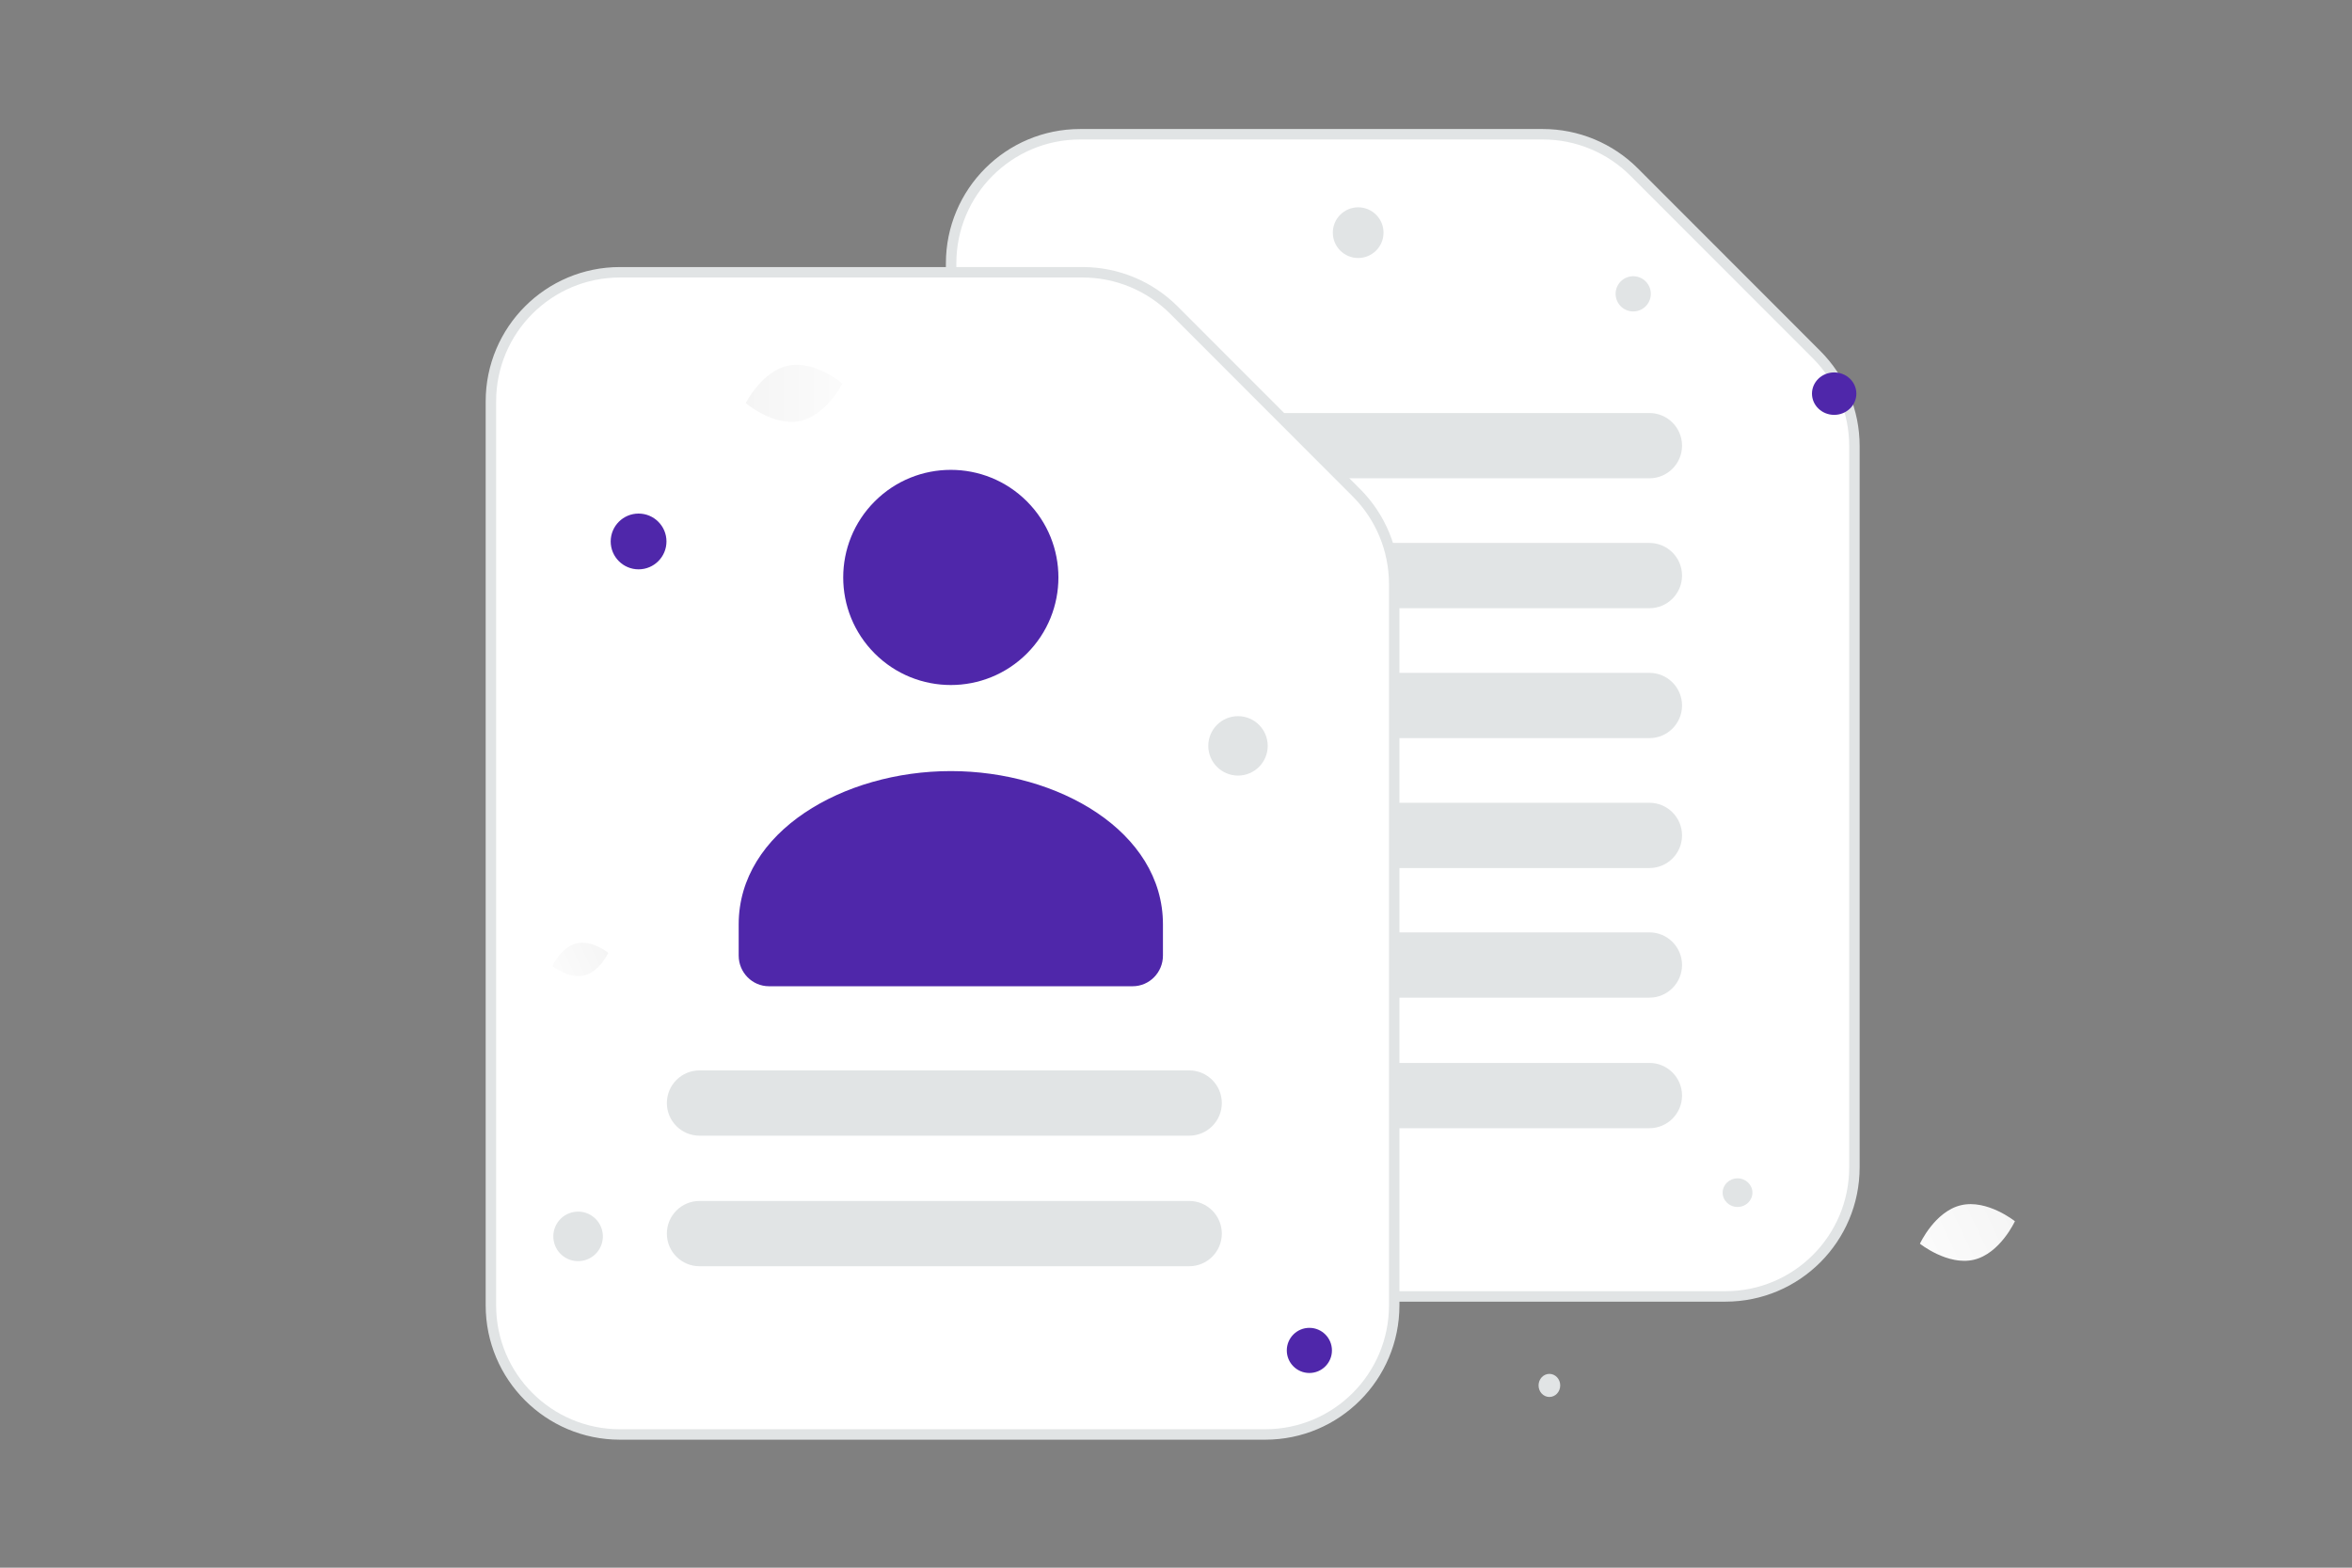 <svg width="900" height="600" viewBox="0 0 900 600" fill="none" xmlns="http://www.w3.org/2000/svg">
<rect x="0" y="0" width="900" height="600" fill="#808080" stroke="none"/>
<g clip-path="url(#clip0_1235_23818)">
<path fill-rule="evenodd" clip-rule="evenodd" d="M695.131 135.743L625.309 65.86C620.726 61.272 615.284 57.631 609.294 55.146C603.304 52.662 596.883 51.382 590.398 51.379H413.326C386.044 51.379 363.947 73.495 363.947 100.801V446.759C363.947 474.065 386.044 496.182 413.326 496.182H660.22C687.502 496.182 709.599 474.065 709.599 446.759V170.685C709.595 157.581 704.392 145.014 695.131 135.743Z" fill="white" stroke="#E1E4E5" stroke-width="4"/>
<path d="M631.146 356.846H443.772C436.873 356.846 431.28 362.438 431.28 369.337C431.28 376.236 436.873 381.829 443.772 381.829H631.146C638.045 381.829 643.638 376.236 643.638 369.337C643.638 362.438 638.045 356.846 631.146 356.846Z" fill="#E1E4E5"/>
<path d="M631.146 307.244H443.772C436.873 307.244 431.28 312.837 431.28 319.736C431.28 326.635 436.873 332.227 443.772 332.227H631.146C638.045 332.227 643.638 326.635 643.638 319.736C643.638 312.837 638.045 307.244 631.146 307.244Z" fill="#E1E4E5"/>
<path d="M631.146 257.521H443.772C436.873 257.521 431.28 263.114 431.28 270.013C431.28 276.912 436.873 282.504 443.772 282.504H631.146C638.045 282.504 643.638 276.912 643.638 270.013C643.638 263.114 638.045 257.521 631.146 257.521Z" fill="#E1E4E5"/>
<path d="M631.146 207.799H443.772C436.873 207.799 431.28 213.391 431.28 220.29C431.28 227.189 436.873 232.782 443.772 232.782H631.146C638.045 232.782 643.638 227.189 643.638 220.29C643.638 213.391 638.045 207.799 631.146 207.799Z" fill="#E1E4E5"/>
<path d="M631.146 158.076H443.772C436.873 158.076 431.28 163.669 431.28 170.568C431.28 177.467 436.873 183.059 443.772 183.059H631.146C638.045 183.059 643.638 177.467 643.638 170.568C643.638 163.669 638.045 158.076 631.146 158.076Z" fill="#E1E4E5"/>
<path d="M631.146 406.812H443.772C436.873 406.812 431.28 412.405 431.28 419.304C431.28 426.203 436.873 431.796 443.772 431.796H631.146C638.045 431.796 643.638 426.203 643.638 419.304C643.638 412.405 638.045 406.812 631.146 406.812Z" fill="#E1E4E5"/>
<path fill-rule="evenodd" clip-rule="evenodd" d="M519.029 188.573L449.207 118.69C444.624 114.102 439.182 110.461 433.192 107.976C427.202 105.492 420.781 104.212 414.296 104.209H237.224C209.942 104.209 187.845 126.326 187.845 153.632V499.59C187.845 526.896 209.942 549.012 237.224 549.012H484.118C511.4 549.012 533.497 526.896 533.497 499.59V223.515C533.493 210.411 528.29 197.844 519.029 188.573Z" fill="white" stroke="#E1E4E5" stroke-width="4"/>
<path fill-rule="evenodd" clip-rule="evenodd" d="M282.66 353.965V365.715C282.66 372.202 287.855 377.466 294.256 377.466H433.409C439.81 377.466 445.005 372.202 445.005 365.715V353.777C445.005 318.219 404.906 295.117 363.832 295.117C322.759 295.117 282.66 318.231 282.66 353.777M334.718 191.888C318.639 207.968 318.639 234.038 334.718 250.118C350.798 266.197 376.868 266.197 392.948 250.118C409.027 234.038 409.027 207.968 392.948 191.888C376.868 175.808 350.798 175.808 334.718 191.888Z" fill="#4F27AA"/>
<path d="M455.044 409.676H267.67C260.771 409.676 255.178 415.268 255.178 422.167C255.178 429.066 260.771 434.659 267.67 434.659H455.044C461.943 434.659 467.536 429.066 467.536 422.167C467.536 415.268 461.943 409.676 455.044 409.676Z" fill="#E1E4E5"/>
<path d="M455.044 459.643H267.67C260.771 459.643 255.178 465.235 255.178 472.134C255.178 479.033 260.771 484.626 267.67 484.626H455.044C461.943 484.626 467.536 479.033 467.536 472.134C467.536 465.235 461.943 459.643 455.044 459.643Z" fill="#E1E4E5"/>
<path d="M755.318 482.135C745.284 484.512 734.672 476.003 734.672 476.003C734.672 476.003 740.335 463.645 750.372 461.275C760.406 458.898 771.014 467.4 771.014 467.4C771.014 467.4 765.351 479.758 755.318 482.135Z" fill="url(#paint0_linear_1235_23818)"/>
<path d="M223.522 373.346C217.61 374.747 211.357 369.733 211.357 369.733C211.357 369.733 214.694 362.45 220.608 361.054C226.52 359.653 232.771 364.663 232.771 364.663C232.771 364.663 229.434 371.945 223.522 373.346Z" fill="url(#paint1_linear_1235_23818)"/>
<path d="M305.996 161.146C316.202 159.082 322.335 146.792 322.335 146.792C322.335 146.792 311.916 137.854 301.71 139.925C291.504 141.988 285.371 154.271 285.371 154.271C285.371 154.271 295.79 163.209 305.996 161.146Z" fill="url(#paint2_linear_1235_23818)"/>
<path d="M701.853 142.537C697.163 142.537 693.361 146.174 693.361 150.66C693.361 155.146 697.163 158.783 701.853 158.783C706.543 158.783 710.345 155.146 710.345 150.66C710.345 146.174 706.543 142.537 701.853 142.537Z" fill="#4F27AA"/>
<path d="M501.035 508.208C496.265 508.208 492.398 512.075 492.398 516.845C492.398 521.616 496.265 525.482 501.035 525.482C505.805 525.482 509.672 521.616 509.672 516.845C509.672 512.075 505.805 508.208 501.035 508.208Z" fill="#4F27AA"/>
<path d="M244.354 217.901C238.461 217.901 233.683 213.123 233.683 207.23C233.683 201.336 238.461 196.559 244.354 196.559C250.247 196.559 255.025 201.336 255.025 207.23C255.025 213.123 250.247 217.901 244.354 217.901Z" fill="#4F27AA"/>
<path d="M664.874 461.942C661.728 461.942 659.177 459.49 659.177 456.464C659.177 453.439 661.728 450.986 664.874 450.986C668.02 450.986 670.571 453.439 670.571 456.464C670.571 459.49 668.02 461.942 664.874 461.942Z" fill="#E1E4E5"/>
<path d="M473.727 296.836C467.448 296.836 462.357 291.745 462.357 285.466C462.357 279.186 467.448 274.096 473.727 274.096C480.006 274.096 485.097 279.186 485.097 285.466C485.097 291.745 480.006 296.836 473.727 296.836Z" fill="#E1E4E5"/>
<path d="M592.879 534.662C590.59 534.662 588.735 532.683 588.735 530.242C588.735 527.801 590.59 525.822 592.879 525.822C595.168 525.822 597.023 527.801 597.023 530.242C597.023 532.683 595.168 534.662 592.879 534.662Z" fill="#E1E4E5"/>
<path d="M519.71 98.75C514.352 98.75 510.009 94.406 510.009 89.049C510.009 83.691 514.352 79.348 519.71 79.348C525.068 79.348 529.411 83.691 529.411 89.049C529.411 94.406 525.068 98.75 519.71 98.75Z" fill="#E1E4E5"/>
<path d="M230.366 470.748C231.721 475.805 228.72 481.003 223.663 482.358C218.606 483.713 213.407 480.712 212.052 475.655C210.697 470.598 213.698 465.4 218.756 464.044C223.813 462.689 229.011 465.691 230.366 470.748Z" fill="#E1E4E5"/>
<path d="M631.466 110.718C632.429 114.312 630.296 118.007 626.701 118.97C623.107 119.933 619.412 117.8 618.449 114.206C617.486 110.611 619.619 106.916 623.213 105.953C626.808 104.99 630.502 107.123 631.466 110.718Z" fill="#E1E4E5"/>
</g>
<defs>
<linearGradient id="paint0_linear_1235_23818" x1="717.534" y1="488.045" x2="805.368" y2="446.55" gradientUnits="userSpaceOnUse">
<stop stop-color="white"/>
<stop offset="1" stop-color="#EEEEEE"/>
</linearGradient>
<linearGradient id="paint1_linear_1235_23818" x1="201.258" y1="376.829" x2="253.014" y2="352.377" gradientUnits="userSpaceOnUse">
<stop stop-color="white"/>
<stop offset="1" stop-color="#EEEEEE"/>
</linearGradient>
<linearGradient id="paint2_linear_1235_23818" x1="343.143" y1="150.588" x2="245.051" y2="149.678" gradientUnits="userSpaceOnUse">
<stop stop-color="white"/>
<stop offset="1" stop-color="#EEEEEE"/>
</linearGradient>
<clipPath id="clip0_1235_23818">
<rect width="900" height="600" fill="white"/>
</clipPath>
</defs>
</svg>
